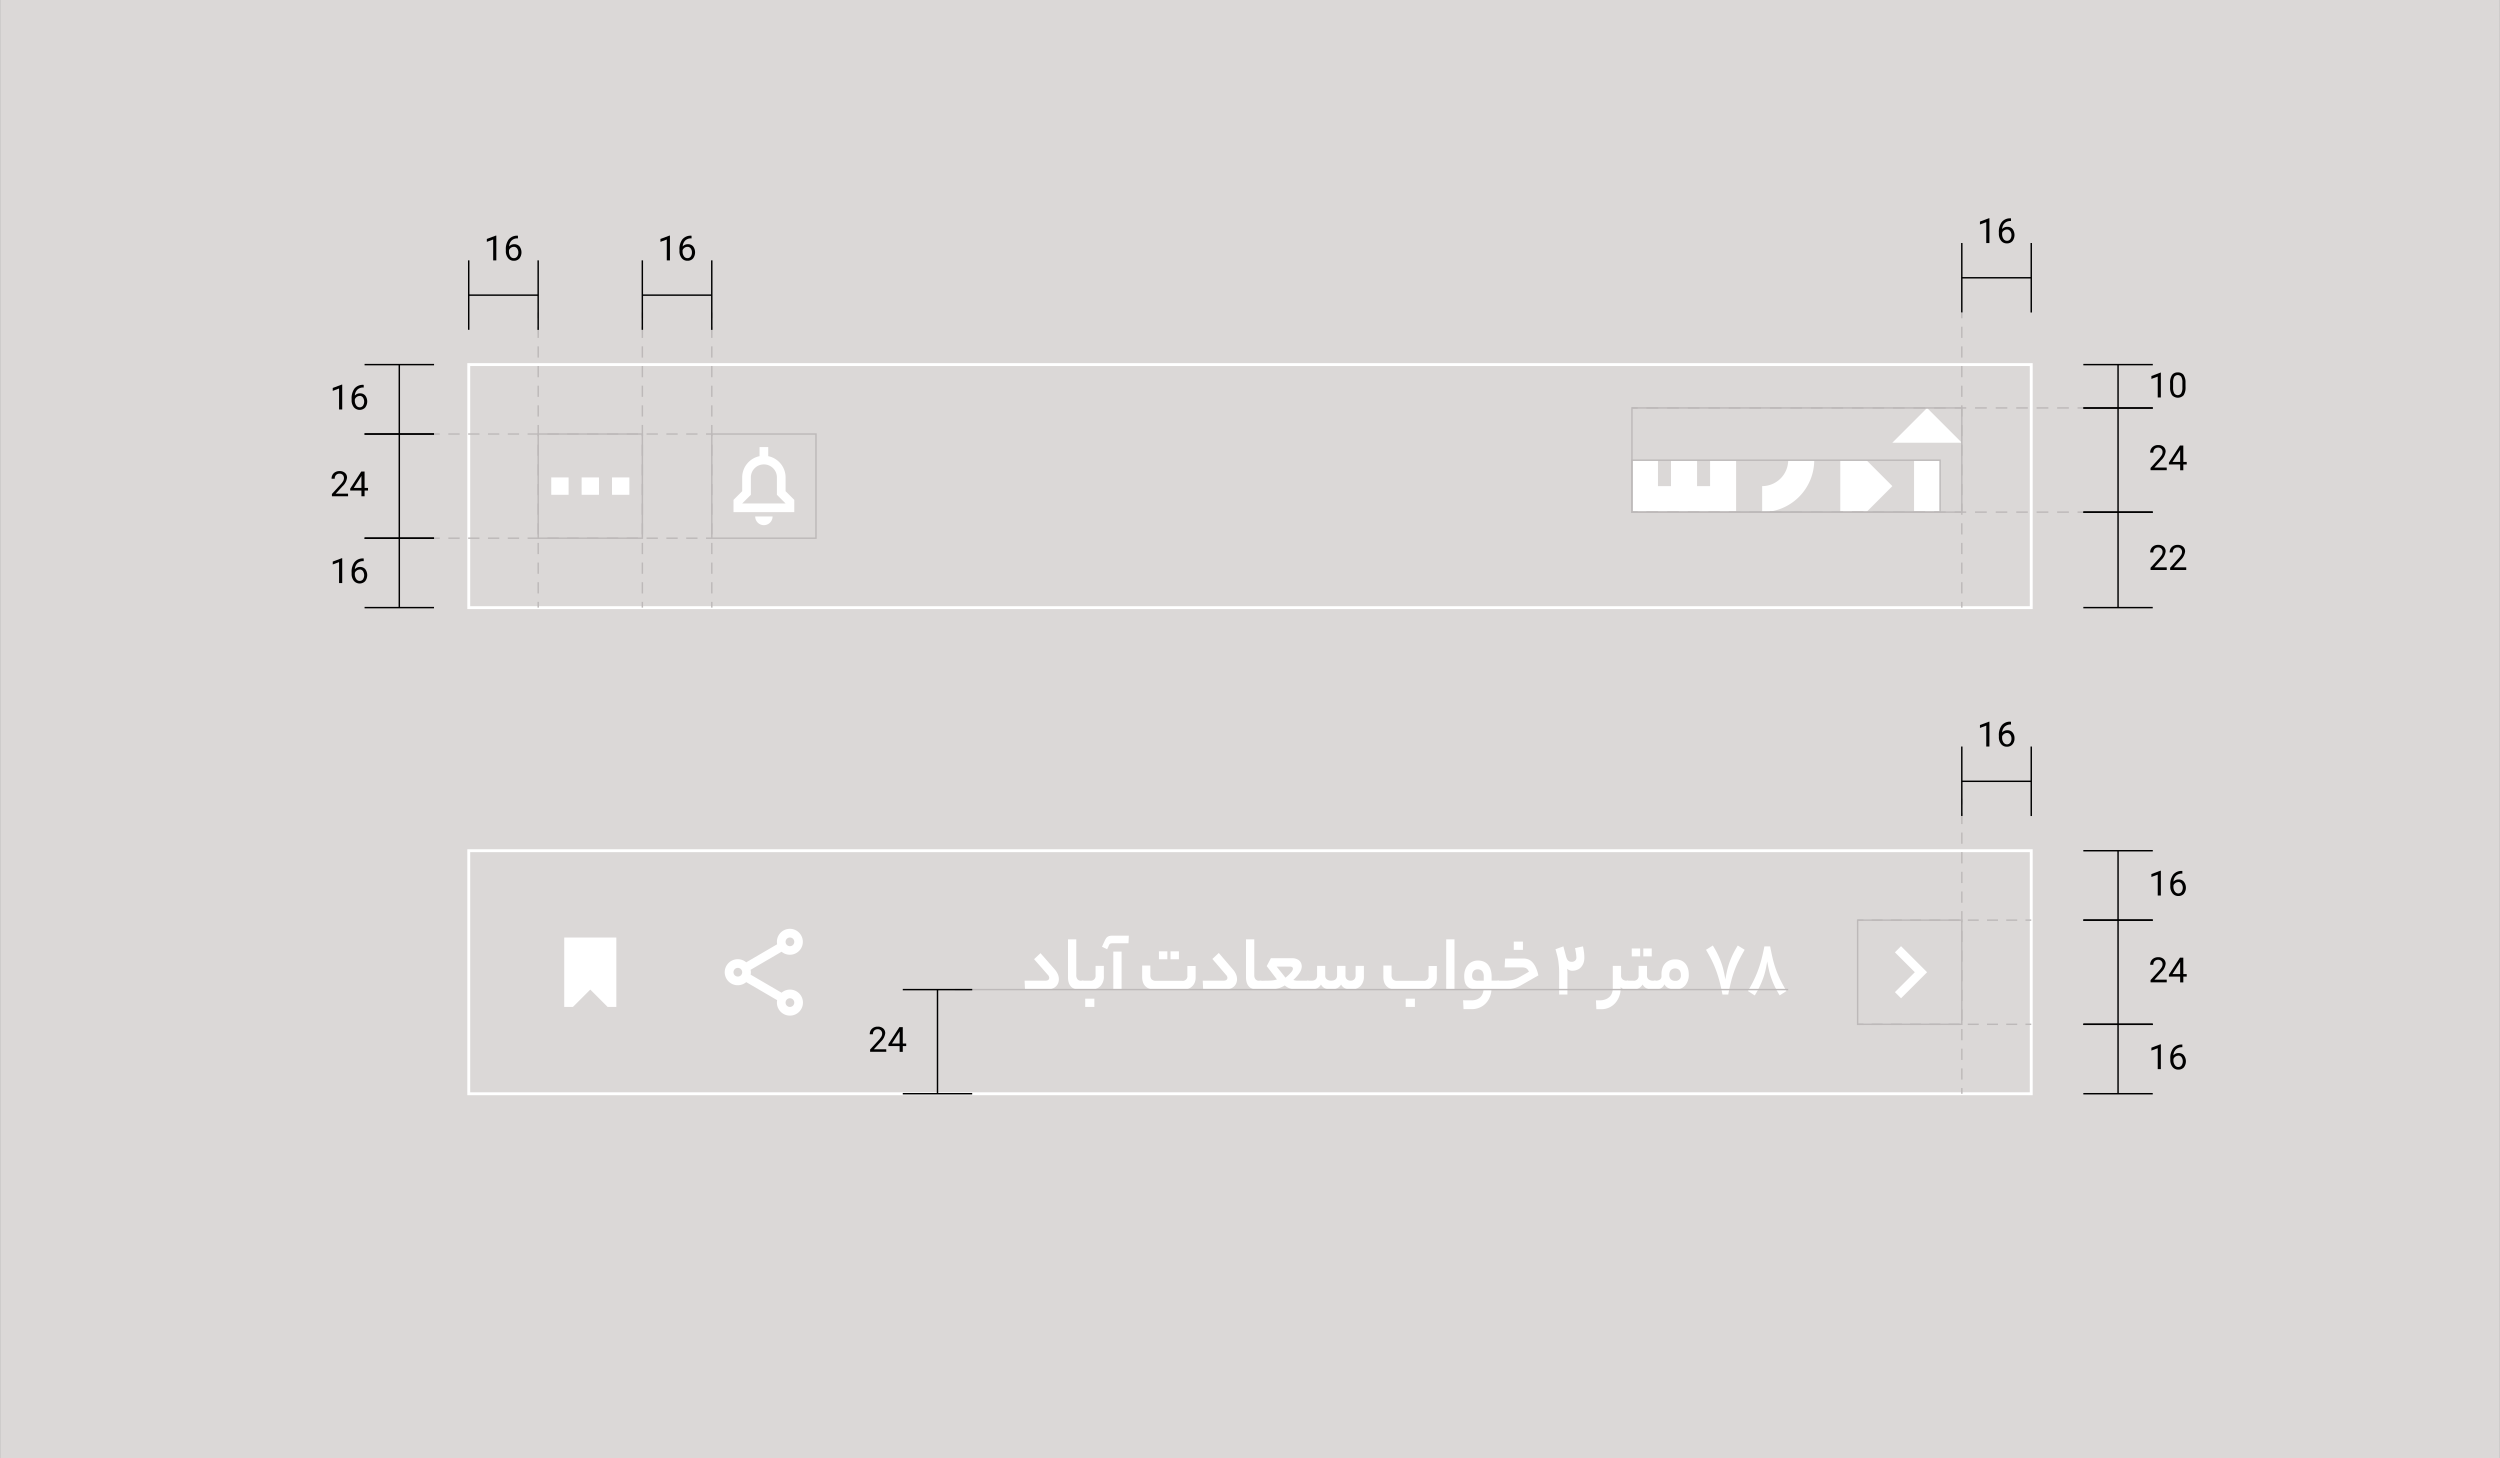 <svg xmlns="http://www.w3.org/2000/svg" viewBox="0 0 864 504"><rect x="0" y="0" width="864" height="504" fill="#808080" stroke="none"/><defs><style>.cls-1{fill:#dbd8d7;}.cls-2{fill:#fff;}.cls-3{fill:none;}.cls-4{fill:#bdb9b9;}</style></defs><title>material-84</title><g id="Layer_2" data-name="Layer 2"><rect class="cls-1" x="0.05" width="863.9" height="504"/></g><g id="Layer_1" data-name="Layer 1"><path class="cls-2" d="M702.5,378.5h-541v-85h541Zm-540-1h539v-83h-539Z"/><path class="cls-2" d="M657,345l-2.12-2.12,6.88-6.88-6.88-6.88L657,327l9,9Z"/><rect class="cls-3" x="642.01" y="318" width="36" height="36"/><path class="cls-2" d="M364.49,335a6.58,6.58,0,0,1,1.11,1.72,4.47,4.47,0,0,1,.35,1.67,3.69,3.69,0,0,1-.27,1.41,3.15,3.15,0,0,1-.8,1.15,3.76,3.76,0,0,1-1.33.77,5.41,5.41,0,0,1-1.83.28h-7.48l-.14-3.08h7.14c.92,0,1.37-.35,1.37-1a1.55,1.55,0,0,0-.47-1l-4.76-5.43,2.21-2.08Z"/><path class="cls-2" d="M373,342a5.23,5.23,0,0,1-1.5-.21,3.11,3.11,0,0,1-1.25-.71,3.61,3.61,0,0,1-.84-1.33,6.08,6.08,0,0,1-.31-2.06V324.64h2.86V337a2.15,2.15,0,0,0,.41,1.41,1.43,1.43,0,0,0,1.21.52h.65c.41,0,.61.49.61,1.48s-.2,1.6-.61,1.6Z"/><path class="cls-2" d="M376.75,338.92a1.64,1.64,0,0,0,1.88-1.82v-3.3h2.86v3.5a4.8,4.8,0,0,1-1.18,3.51A4.45,4.45,0,0,1,377,342h-2.83a.49.49,0,0,1-.49-.38,3.46,3.46,0,0,1-.13-1.1,4,4,0,0,1,.13-1.21.49.49,0,0,1,.49-.39Zm1.46,9.07h-3.16v-2.85h3.16Z"/><path class="cls-2" d="M384.62,326a2.56,2.56,0,0,0-.87.11,1.09,1.09,0,0,0-.53.67l-.59,1.29-1.79-.87.87-1.9a6.49,6.49,0,0,1,.49-.93,2.23,2.23,0,0,1,.55-.59,2,2,0,0,1,.72-.32,5,5,0,0,1,1-.1h5.66l-.12,2.64Zm.14,2.88h2.86V342h-2.86Z"/><path class="cls-2" d="M399.07,342a5.07,5.07,0,0,1-2-.35,3.63,3.63,0,0,1-1.35-.94,3.59,3.59,0,0,1-.75-1.37,5.58,5.58,0,0,1-.24-1.65v-4h2.83V337a2.21,2.21,0,0,0,.42,1.44,2.13,2.13,0,0,0,1.7.52h8.8a1.6,1.6,0,0,0,1.87-1.82v-3.3h2.86v4a4.32,4.32,0,0,1-.37,1.86,3.72,3.72,0,0,1-1,1.32,4,4,0,0,1-1.37.78A4.83,4.83,0,0,1,409,342Zm4.37-10.47h-2.91v-2.75h2.91Zm4,0h-2.91v-2.75h2.91Z"/><path class="cls-2" d="M426.06,335a6.33,6.33,0,0,1,1.11,1.72,4.47,4.47,0,0,1,.35,1.67,3.69,3.69,0,0,1-.27,1.41,3.15,3.15,0,0,1-.8,1.15,3.67,3.67,0,0,1-1.33.77,5.41,5.41,0,0,1-1.83.28h-7.48l-.14-3.08h7.14c.92,0,1.38-.35,1.38-1a1.57,1.57,0,0,0-.48-1L419,331.42l2.21-2.08Z"/><path class="cls-2" d="M434.52,342a5.28,5.28,0,0,1-1.5-.21,3.11,3.11,0,0,1-1.25-.71,3.61,3.61,0,0,1-.84-1.33,6.08,6.08,0,0,1-.31-2.06V324.64h2.86V337a2.21,2.21,0,0,0,.41,1.41,1.43,1.43,0,0,0,1.22.52h.64c.41,0,.62.49.62,1.48s-.21,1.6-.62,1.6Z"/><path class="cls-2" d="M437.37,338.92c.6,0,1.25,0,1.94-.06a7.58,7.58,0,0,0,2-.36l-3.53-4.62,1.43-2.72h7.31a3.89,3.89,0,0,1,2.2.58,2.48,2.48,0,0,1,1.08,1.55c0,.15.06.3.08.44a3,3,0,0,1,0,.43,5,5,0,0,1-.14.78,4.68,4.68,0,0,1-.42,1,10.27,10.27,0,0,1-.87,1.2,18.19,18.19,0,0,1-1.48,1.54,5.3,5.3,0,0,0,1.44.25c.49,0,1,0,1.64,0H452a.5.5,0,0,1,.49.38,3.84,3.84,0,0,1,.12,1.1,4.44,4.44,0,0,1-.12,1.21.5.5,0,0,1-.49.39h-2.49c-.57,0-1.09,0-1.59,0a10.44,10.44,0,0,1-1.41-.18,5.8,5.8,0,0,1-1.29-.45,6.33,6.33,0,0,1-1.2-.81,11.63,11.63,0,0,1-1.54.77,9.59,9.59,0,0,1-1.54.44,10.74,10.74,0,0,1-1.61.21c-.55,0-1.14.06-1.75.06h-1.85a.49.49,0,0,1-.49-.38,3.78,3.78,0,0,1-.13-1.1,4.36,4.36,0,0,1,.13-1.21.49.49,0,0,1,.49-.39Zm9.47-4.12c0-.5-.38-.75-1.15-.75h-4.48l3.05,3.83a13.11,13.11,0,0,0,2-1.91A2.13,2.13,0,0,0,446.84,334.8Z"/><path class="cls-2" d="M453.25,338.92c1.29,0,1.93-.61,1.93-1.82v-3.3H458v3.3a1.59,1.59,0,0,0,.6,1.4,2.36,2.36,0,0,0,1.39.42c1.4,0,2.1-.61,2.1-1.82v-3.3H465v3.3a1.69,1.69,0,0,0,.52,1.4,1.88,1.88,0,0,0,1.22.42,1.75,1.75,0,0,0,1.3-.46,1.84,1.84,0,0,0,.46-1.36v-3.3h2.86v3.5a4.76,4.76,0,0,1-1.19,3.51A4.5,4.5,0,0,1,466.8,342a4.91,4.91,0,0,1-1.82-.35,3.21,3.21,0,0,1-1.51-1.41,3.33,3.33,0,0,1-1.58,1.41,5.44,5.44,0,0,1-3.84,0,3.14,3.14,0,0,1-1.52-1.41,3.41,3.41,0,0,1-1.52,1.41,4.64,4.64,0,0,1-1.79.35H452a.49.49,0,0,1-.49-.38,3.46,3.46,0,0,1-.13-1.1,4,4,0,0,1,.13-1.21.49.49,0,0,1,.49-.39Z"/><path class="cls-2" d="M482.43,342a5.12,5.12,0,0,1-2-.35,3.57,3.57,0,0,1-2.1-2.31,5.58,5.58,0,0,1-.24-1.65v-4h2.83V337a2.21,2.21,0,0,0,.42,1.44,2.14,2.14,0,0,0,1.71.52h8.79a1.61,1.61,0,0,0,1.88-1.82v-3.3h2.85v4a4.47,4.47,0,0,1-.36,1.86,3.75,3.75,0,0,1-1,1.32,4,4,0,0,1-1.37.78,4.73,4.73,0,0,1-1.58.27Zm6.55,6h-3.17v-2.85H489Z"/><path class="cls-2" d="M499.81,324.64h2.86V342h-2.86Z"/><path class="cls-2" d="M508.49,345.72a5.11,5.11,0,0,0,1.84-.29,3.54,3.54,0,0,0,1.27-.8,3.33,3.33,0,0,0,.78-1.19,4.73,4.73,0,0,0,.34-1.44h-1.9a7.51,7.51,0,0,1-2.38-.31,3.26,3.26,0,0,1-1.46-.91,3.41,3.41,0,0,1-.74-1.47,8.35,8.35,0,0,1-.21-2,6.63,6.63,0,0,1,.31-2.06,5,5,0,0,1,.91-1.69,4.32,4.32,0,0,1,1.5-1.16,4.64,4.64,0,0,1,2.07-.44,5.4,5.4,0,0,1,1.8.31,3.91,3.91,0,0,1,1.5,1,4.77,4.77,0,0,1,1,1.74,7.88,7.88,0,0,1,.38,2.6v1.29h2.27c.41,0,.61.49.61,1.48s-.2,1.6-.61,1.6h-2.33a7.38,7.38,0,0,1-.56,2.6,6.65,6.65,0,0,1-1.38,2.16,6.4,6.4,0,0,1-2.12,1.47,6.81,6.81,0,0,1-2.77.55H505.8l-.16-3.06Zm.28-8.56a1.79,1.79,0,0,0,.44,1.37,2.69,2.69,0,0,0,1.72.39h1.85V337.6a3,3,0,0,0-.55-2,2,2,0,0,0-1.52-.59,1.82,1.82,0,0,0-1.43.56A2.36,2.36,0,0,0,508.77,337.16Z"/><path class="cls-2" d="M525.82,340.43a9.73,9.73,0,0,1-1.48.74,9.22,9.22,0,0,1-1.54.48,14.24,14.24,0,0,1-1.78.27c-.64.05-1.38.08-2.22.08h-1a.49.49,0,0,1-.49-.38,3.46,3.46,0,0,1-.13-1.1,4,4,0,0,1,.13-1.21.49.49,0,0,1,.49-.39h1.12c.69,0,1.31,0,1.88,0a13.15,13.15,0,0,0,1.52-.16,7.49,7.49,0,0,0,1.3-.32,6.77,6.77,0,0,0,1.23-.57l3.56-2.05c-.13-.24-.26-.45-.38-.64a1.52,1.52,0,0,0-.45-.46,1.85,1.85,0,0,0-.65-.28,4.09,4.09,0,0,0-1-.1H520l.17-3.08h6.22a5.48,5.48,0,0,1,1.55.22,3.75,3.75,0,0,1,1.46.86,6.49,6.49,0,0,1,1.26,1.76,12.57,12.57,0,0,1,1,3Zm.51-12.15h-3.17v-2.86h3.17Z"/><path class="cls-2" d="M543.52,335.48a2.5,2.5,0,0,1-1.9-.68c0,.36.06.73.08,1.11s0,.79,0,1.22v6.58h-2.86V336.9c0-1.12,0-2.08-.08-2.89s-.14-1.55-.25-2.2-.25-1.28-.41-1.86-.33-1.22-.52-1.89l2.72-1c.17.65.32,1.24.46,1.76s.29,1.06.43,1.62a7.51,7.51,0,0,0,.26.76,2.16,2.16,0,0,0,.36.63,1.52,1.52,0,0,0,.55.42,1.86,1.86,0,0,0,.79.15,1.67,1.67,0,0,0,1.22-.42,1.41,1.41,0,0,0,.44-1.06,20.11,20.11,0,0,0-.48-3.25l2.75-.61c.14.69.26,1.37.35,2.05a16.52,16.52,0,0,1,.12,1.89,5.5,5.5,0,0,1-.29,1.81,4.26,4.26,0,0,1-.82,1.41,3.26,3.26,0,0,1-1.27.91A4.13,4.13,0,0,1,543.52,335.48Z"/><path class="cls-2" d="M560.1,341.55a7.77,7.77,0,0,1-.51,2.83,7.38,7.38,0,0,1-1.38,2.3,6.56,6.56,0,0,1-2.1,1.54,6.36,6.36,0,0,1-2.65.56H551.7l-.14-3.06h1.17a5.64,5.64,0,0,0,2.14-.35,4,4,0,0,0,1.45-.93,3.66,3.66,0,0,0,.81-1.35,4.78,4.78,0,0,0,.25-1.54V333.8h2.86v3.33a1.64,1.64,0,0,0,.54,1.34,2.13,2.13,0,0,0,1.39.45h.31c.41,0,.61.49.61,1.48s-.2,1.6-.61,1.6h-.31a3.59,3.59,0,0,1-1.12-.18,1.83,1.83,0,0,1-.95-.74Z"/><path class="cls-2" d="M564.44,338.92a1.63,1.63,0,0,0,1.87-1.82v-3.3h2.89v3.3a1.59,1.59,0,0,0,.6,1.4,2.4,2.4,0,0,0,1.41.42h.73c.43,0,.64.49.64,1.48s-.21,1.6-.64,1.6h-.81a5.14,5.14,0,0,1-1.93-.35,3.22,3.22,0,0,1-1.52-1.41,3.55,3.55,0,0,1-1.51,1.41,4.38,4.38,0,0,1-1.73.35h-2a.48.48,0,0,1-.49-.38,3.46,3.46,0,0,1-.13-1.1,4,4,0,0,1,.13-1.21.48.48,0,0,1,.49-.39Zm2.4-8.4h-2.91v-2.74h2.91Zm4,0h-2.91v-2.74h2.91Z"/><path class="cls-2" d="M572.19,338.92a2.56,2.56,0,0,0,1.49-.38,1.43,1.43,0,0,0,.53-1.24v-.62a6.24,6.24,0,0,1,.32-2.07,4.45,4.45,0,0,1,.94-1.63,4.5,4.5,0,0,1,1.5-1.05,4.94,4.94,0,0,1,2-.37,5.14,5.14,0,0,1,2,.37,4,4,0,0,1,1.47,1.07,4.82,4.82,0,0,1,.9,1.64,6.81,6.81,0,0,1,.3,2.07,5.53,5.53,0,0,1-1.27,3.9,4.45,4.45,0,0,1-3.46,1.39,5.42,5.42,0,0,1-2.14-.43,3.14,3.14,0,0,1-1.55-1.39,2.9,2.9,0,0,1-1.38,1.46,4.17,4.17,0,0,1-1.65.36h-.25a.49.49,0,0,1-.49-.38,3.78,3.78,0,0,1-.13-1.1,4.36,4.36,0,0,1,.13-1.21.49.49,0,0,1,.49-.39Zm8.71-2a2.78,2.78,0,0,0-.43-1.59,2.17,2.17,0,0,0-3.08,0,2.7,2.7,0,0,0-.47,1.64,1.94,1.94,0,0,0,.54,1.49,2,2,0,0,0,1.45.5A1.77,1.77,0,0,0,580.9,336.9Z"/><path class="cls-2" d="M596.27,338.5c.19-1,.38-2,.59-2.93a26.77,26.77,0,0,1,.78-2.77,27.43,27.43,0,0,1,1.18-2.85,33.16,33.16,0,0,1,1.76-3.18l2.38,1.48c-.71,1.22-1.34,2.37-1.9,3.46a33.06,33.06,0,0,0-1.51,3.42,36.42,36.42,0,0,0-1.22,3.85c-.36,1.38-.71,2.95-1.05,4.73h-2c-.33-1.78-.69-3.35-1.06-4.73s-.79-2.67-1.23-3.85a35.31,35.31,0,0,0-1.5-3.42c-.55-1.09-1.18-2.24-1.89-3.46l2.35-1.48a31.11,31.11,0,0,1,1.76,3.18,27.58,27.58,0,0,1,1.19,2.85,22.71,22.71,0,0,1,.8,2.77C595.92,336.5,596.1,337.47,596.27,338.5Z"/><path class="cls-2" d="M610.75,332.28c-.17,1-.36,2-.56,2.92a24.34,24.34,0,0,1-.8,2.75,30.26,30.26,0,0,1-1.19,2.87,34.34,34.34,0,0,1-1.76,3.2l-2.36-1.52c.71-1.19,1.34-2.34,1.89-3.44a36.61,36.61,0,0,0,1.5-3.43c.45-1.19.86-2.46,1.23-3.84s.73-2.94,1.07-4.71h2q.5,2.66,1,4.71c.36,1.38.77,2.65,1.21,3.84a34.26,34.26,0,0,0,1.52,3.43c.56,1.1,1.19,2.25,1.9,3.44L615.06,344a30.24,30.24,0,0,1-1.76-3.2,27.69,27.69,0,0,1-1.18-2.87,24.18,24.18,0,0,1-.78-2.75C611.13,334.28,610.93,333.31,610.75,332.28Z"/><path class="cls-2" d="M213,348V324H195v24h3l6-6,6,6Z"/><rect class="cls-3" x="186" y="318" width="36" height="36"/><path class="cls-2" d="M273,342a4.45,4.45,0,0,0-2.89,1.08l-10.69-6.24a4.78,4.78,0,0,0,.08-.84,3.86,3.86,0,0,0-.09-.84l10.7-6.24a4.48,4.48,0,1,0-1.61-3.42,4.69,4.69,0,0,0,.08.84l-10.69,6.24A4.45,4.45,0,0,0,255,331.5a4.5,4.5,0,1,0,2.89,7.92l10.69,6.24a4.6,4.6,0,0,0-.08.84A4.5,4.5,0,1,0,273,342Zm0-18a1.5,1.5,0,1,1-1.5,1.5A1.5,1.5,0,0,1,273,324Zm-18,13.5a1.5,1.5,0,1,1,1.5-1.5A1.5,1.5,0,0,1,255,337.5ZM273,348a1.5,1.5,0,1,1,1.5-1.5A1.5,1.5,0,0,1,273,348Z"/><rect class="cls-3" x="246" y="318" width="36" height="36"/><path class="cls-2" d="M702.5,210.5h-541v-85h541Zm-540-1h539v-83h-539Z"/><path class="cls-2" d="M645,159h-9v18h9l9-9Z"/><path class="cls-2" d="M670.5,159h-9v18h9Z"/><path class="cls-2" d="M591,159v9h-4.5v-9h-9v9H573v-9h-9v18h36V159Z"/><path class="cls-2" d="M609,177v-9a9,9,0,0,0,9-9h9A18,18,0,0,1,609,177Z"/><path class="cls-2" d="M654,153l12-12,12,12Z"/><path class="cls-2" d="M271.5,169.76V165a7.52,7.52,0,0,0-6-7.35V154.5h-3v3.15a7.52,7.52,0,0,0-6,7.35v4.76l-3,3V177h21v-4.24Zm-15,4.24,3-3v-6a4.5,4.5,0,0,1,9,0v6l3,3Zm4.5,4.5h6a3,3,0,0,1-6,0Z"/><rect class="cls-3" x="246" y="150" width="36" height="36"/><path class="cls-2" d="M190.51,165h6v6h-6Zm10.5,6h6v-6h-6Zm10.5-6v6h6v-6Z"/><rect class="cls-3" x="186" y="150" width="36" height="36"/><rect class="cls-4" x="330" y="341.75" width="288" height="0.5"/><rect class="cls-4" x="244" y="149.75" width="2" height="0.5"/><path class="cls-4" d="M241.06,150.25h-3.91v-.5h3.91Zm-6.85,0H230.3v-.5h3.91Zm-6.85,0h-3.91v-.5h3.91Zm-6.85,0H216.6v-.5h3.91Zm-6.85,0h-3.92v-.5h3.92Zm-6.85,0h-3.92v-.5h3.92Zm-6.85,0H196v-.5H200Zm-6.85,0h-3.92v-.5h3.92Zm-6.86,0h-3.91v-.5h3.91Zm-6.85,0h-3.91v-.5h3.91Zm-6.85,0h-3.91v-.5h3.91Zm-6.85,0h-3.91v-.5h3.91Zm-6.85,0h-3.91v-.5h3.91Z"/><rect class="cls-4" x="150" y="149.75" width="2" height="0.5"/><rect class="cls-4" x="244" y="185.75" width="2" height="0.5"/><path class="cls-4" d="M241.06,186.25h-3.91v-.5h3.91Zm-6.85,0H230.3v-.5h3.91Zm-6.85,0h-3.91v-.5h3.91Zm-6.85,0H216.6v-.5h3.91Zm-6.85,0h-3.92v-.5h3.92Zm-6.85,0h-3.92v-.5h3.92Zm-6.85,0H196v-.5H200Zm-6.85,0h-3.92v-.5h3.92Zm-6.86,0h-3.91v-.5h3.91Zm-6.85,0h-3.91v-.5h3.91Zm-6.85,0h-3.91v-.5h3.91Zm-6.85,0h-3.91v-.5h3.91Zm-6.85,0h-3.91v-.5h3.91Z"/><rect class="cls-4" x="150" y="185.75" width="2" height="0.5"/><rect class="cls-4" x="700" y="317.75" width="2" height="0.5"/><path class="cls-4" d="M697.15,318.25h-3.8v-.5h3.8Zm-6.64,0h-3.8v-.5h3.8Zm-6.65,0h-3.79v-.5h3.79Zm-6.64,0h-3.8v-.5h3.8Zm-6.64,0h-3.8v-.5h3.8Zm-6.65,0h-3.8v-.5h3.8Zm-6.64,0h-3.8v-.5h3.8Zm-6.65,0h-3.79v-.5h3.79Z"/><rect class="cls-4" x="642" y="317.75" width="2" height="0.5"/><rect class="cls-4" x="718" y="140.73" width="2" height="0.5"/><path class="cls-4" d="M715,141.23h-4.05v-.5H715Zm-7.09,0h-4.06v-.5h4.06Zm-7.1,0h-4v-.5h4Zm-7.09,0h-4v-.5h4Zm-7.09,0h-4.06v-.5h4.06Zm-7.1,0h-4v-.5h4Zm-7.09,0h-4v-.5h4Zm-7.09,0h-4.06v-.5h4.06Zm-7.1,0h-4.05v-.5h4.05Zm-7.09,0h-4v-.5h4Zm-7.09,0H640v-.5H644Zm-7.1,0h-4v-.5h4Zm-7.09,0h-4.05v-.5h4.05Zm-7.09,0h-4.06v-.5h4.06Zm-7.1,0h-4v-.5h4Zm-7.09,0h-4v-.5h4Zm-7.09,0h-4.06v-.5h4.06Zm-7.1,0h-4v-.5h4Zm-7.09,0h-4v-.5h4Zm-7.09,0h-4.06v-.5h4.06Zm-7.1,0H569v-.5h4.05Z"/><rect class="cls-4" x="564" y="140.73" width="2" height="0.5"/><rect class="cls-4" x="718" y="176.75" width="2" height="0.5"/><path class="cls-4" d="M715,177.25h-4.05v-.5H715Zm-7.09,0h-4.06v-.5h4.06Zm-7.1,0h-4v-.5h4Zm-7.09,0h-4v-.5h4Zm-7.09,0h-4.06v-.5h4.06Zm-7.1,0h-4v-.5h4Zm-7.09,0h-4v-.5h4Zm-7.09,0h-4.06v-.5h4.06Zm-7.1,0h-4.05v-.5h4.05Zm-7.09,0h-4v-.5h4Zm-7.09,0H640v-.5H644Zm-7.1,0h-4v-.5h4Zm-7.09,0h-4.05v-.5h4.05Zm-7.09,0h-4.06v-.5h4.06Zm-7.1,0h-4v-.5h4Zm-7.09,0h-4v-.5h4Zm-7.09,0h-4.06v-.5h4.06Zm-7.1,0h-4v-.5h4Zm-7.09,0h-4v-.5h4Zm-7.09,0h-4.06v-.5h4.06Zm-7.1,0H569v-.5h4.05Z"/><rect class="cls-4" x="564" y="176.75" width="2" height="0.5"/><rect class="cls-4" x="700" y="353.75" width="2" height="0.5"/><path class="cls-4" d="M697.15,354.25h-3.8v-.5h3.8Zm-6.64,0h-3.8v-.5h3.8Zm-6.65,0h-3.79v-.5h3.79Zm-6.64,0h-3.8v-.5h3.8Zm-6.64,0h-3.8v-.5h3.8Zm-6.65,0h-3.8v-.5h3.8Zm-6.64,0h-3.8v-.5h3.8Zm-6.65,0h-3.79v-.5h3.79Z"/><rect class="cls-4" x="642" y="353.75" width="2" height="0.5"/><path class="cls-4" d="M282.25,186.25h-36.5v-36.5h36.5Zm-36-.5h35.5v-35.5h-35.5Z"/><path class="cls-4" d="M678.25,354.25h-36.5v-36.5h36.5Zm-36-.5h35.5v-35.5h-35.5Z"/><path class="cls-4" d="M670.75,177.24h-107V158.8h107Zm-106.5-.5h106V159.3h-106Z"/><path class="cls-4" d="M222.25,186.25h-36.5v-36.5h36.5Zm-36-.5h35.5v-35.5h-35.5Z"/><rect x="312" y="341.76" width="24.01" height="0.5"/><rect x="323.75" y="342.02" width="0.5" height="35.96"/><rect x="312" y="377.74" width="23.99" height="0.5"/><path d="M306.3,363.5h-5.59v-.78l3-3.28a7.36,7.36,0,0,0,.91-1.21,2.08,2.08,0,0,0,.25-1,1.54,1.54,0,0,0-.41-1.1,1.44,1.44,0,0,0-1.08-.43,1.68,1.68,0,0,0-1.25.46,1.77,1.77,0,0,0-.45,1.28h-1.09a2.53,2.53,0,0,1,.76-1.9,2.81,2.81,0,0,1,2-.73,2.67,2.67,0,0,1,1.88.63,2.1,2.1,0,0,1,.7,1.66,4.89,4.89,0,0,1-1.61,3L302,362.62h4.28Z"/><path d="M312,360.64h1.19v.88H312v2h-1.09v-2h-3.88v-.64l3.82-5.91H312Zm-3.74,0h2.65v-4.19l-.13.24Z"/><rect x="126" y="149.76" width="24.01" height="0.5"/><rect x="137.75" y="150.02" width="0.5" height="35.96"/><rect x="126" y="185.74" width="23.99" height="0.5"/><path d="M120.3,171.5h-5.59v-.78l3-3.28a7.36,7.36,0,0,0,.91-1.21,2.08,2.08,0,0,0,.25-1,1.54,1.54,0,0,0-.41-1.1,1.44,1.44,0,0,0-1.08-.43,1.68,1.68,0,0,0-1.25.46,1.77,1.77,0,0,0-.45,1.28h-1.09a2.53,2.53,0,0,1,.76-1.9,2.81,2.81,0,0,1,2-.73,2.67,2.67,0,0,1,1.88.63,2.1,2.1,0,0,1,.7,1.66,4.89,4.89,0,0,1-1.61,3L116,170.62h4.28Z"/><path d="M126,168.64h1.19v.88H126v2h-1.09v-2h-3.88v-.64l3.82-5.91H126Zm-3.74,0h2.65v-4.19l-.13.24Z"/><rect x="126" y="125.76" width="24.01" height="0.5"/><rect x="137.75" y="126.01" width="0.5" height="23.96"/><rect x="126" y="149.74" width="23.99" height="0.5"/><path d="M118.27,141.5h-1.09v-7.23l-2.18.81v-1l3.1-1.16h.17Z"/><path d="M125.7,133v.92h-.2a2.89,2.89,0,0,0-2,.75,3.16,3.16,0,0,0-.87,2.05,2.3,2.3,0,0,1,1.84-.78,2.24,2.24,0,0,1,1.78.79,3.45,3.45,0,0,1-.06,4.14,2.65,2.65,0,0,1-3.91-.15,3.79,3.79,0,0,1-.76-2.43v-.41a5.61,5.61,0,0,1,1-3.6,3.69,3.69,0,0,1,3-1.28Zm-1.42,3.85a1.75,1.75,0,0,0-1,.33,1.72,1.72,0,0,0-.65.84v.4a2.79,2.79,0,0,0,.48,1.7,1.41,1.41,0,0,0,1.18.64,1.37,1.37,0,0,0,1.15-.54,2.59,2.59,0,0,0,0-2.83A1.37,1.37,0,0,0,124.28,136.81Z"/><rect x="126" y="185.76" width="24.01" height="0.5"/><rect x="137.75" y="186.01" width="0.5" height="23.96"/><rect x="126" y="209.74" width="23.99" height="0.5"/><path d="M118.27,201.5h-1.09v-7.23l-2.18.81v-1l3.1-1.16h.17Z"/><path d="M125.7,193v.92h-.2a2.89,2.89,0,0,0-2,.75,3.16,3.16,0,0,0-.87,2.05,2.3,2.3,0,0,1,1.84-.78,2.24,2.24,0,0,1,1.78.79,3.45,3.45,0,0,1-.06,4.14,2.65,2.65,0,0,1-3.91-.15,3.79,3.79,0,0,1-.76-2.43v-.41a5.61,5.61,0,0,1,1-3.6,3.69,3.69,0,0,1,3-1.28Zm-1.42,3.85a1.75,1.75,0,0,0-1,.33,1.72,1.72,0,0,0-.65.84v.4a2.79,2.79,0,0,0,.48,1.7,1.41,1.41,0,0,0,1.18.64,1.37,1.37,0,0,0,1.15-.54,2.59,2.59,0,0,0,0-2.83A1.37,1.37,0,0,0,124.28,196.81Z"/><rect x="720" y="317.76" width="24.01" height="0.5"/><rect x="731.75" y="318.02" width="0.5" height="35.96"/><rect x="720" y="353.74" width="23.99" height="0.5"/><path d="M748.82,339.5h-5.59v-.78l3-3.28a7.34,7.34,0,0,0,.9-1.21,2,2,0,0,0,.25-1,1.54,1.54,0,0,0-.4-1.1,1.44,1.44,0,0,0-1.08-.43,1.71,1.71,0,0,0-1.26.46,1.77,1.77,0,0,0-.45,1.28h-1.08a2.49,2.49,0,0,1,.76-1.9,2.82,2.82,0,0,1,2-.73,2.69,2.69,0,0,1,1.88.63,2.12,2.12,0,0,1,.69,1.66,4.89,4.89,0,0,1-1.61,3l-2.28,2.48h4.28Z"/><path d="M754.55,336.64h1.18v.88h-1.18v2h-1.09v-2h-3.89v-.64l3.82-5.91h1.16Zm-3.75,0h2.66v-4.19l-.13.24Z"/><rect x="720" y="140.76" width="24.01" height="0.5"/><rect x="731.75" y="141.02" width="0.5" height="35.96"/><rect x="720" y="176.74" width="23.99" height="0.5"/><path d="M748.82,162.5h-5.59v-.78l3-3.28a7.34,7.34,0,0,0,.9-1.21,2,2,0,0,0,.25-1,1.54,1.54,0,0,0-.4-1.1,1.44,1.44,0,0,0-1.08-.43,1.71,1.71,0,0,0-1.26.46,1.77,1.77,0,0,0-.45,1.28h-1.08a2.49,2.49,0,0,1,.76-1.9,2.82,2.82,0,0,1,2-.73,2.69,2.69,0,0,1,1.88.63,2.12,2.12,0,0,1,.69,1.66,4.89,4.89,0,0,1-1.61,3l-2.28,2.48h4.28Z"/><path d="M754.55,159.64h1.18v.88h-1.18v2h-1.09v-2h-3.89v-.64l3.82-5.91h1.16Zm-3.75,0h2.66v-4.19l-.13.24Z"/><rect x="720" y="293.76" width="24.01" height="0.5"/><rect x="731.75" y="294.01" width="0.5" height="23.96"/><rect x="720" y="317.74" width="23.99" height="0.5"/><path d="M746.79,309.5h-1.08v-7.23l-2.19.81v-1l3.1-1.16h.17Z"/><path d="M754.22,301v.92H754a2.89,2.89,0,0,0-2,.75,3.16,3.16,0,0,0-.87,2.05,2.32,2.32,0,0,1,1.84-.78,2.23,2.23,0,0,1,1.78.79,3.43,3.43,0,0,1,0,4.14,2.5,2.5,0,0,1-1.93.79,2.44,2.44,0,0,1-2-.94,3.74,3.74,0,0,1-.76-2.43v-.41a5.61,5.61,0,0,1,1-3.6,3.7,3.7,0,0,1,3-1.28Zm-1.42,3.85a1.72,1.72,0,0,0-1,.33,1.74,1.74,0,0,0-.66.84v.4a2.79,2.79,0,0,0,.48,1.7,1.42,1.42,0,0,0,1.18.64,1.36,1.36,0,0,0,1.15-.54,2.59,2.59,0,0,0,0-2.83A1.36,1.36,0,0,0,752.8,304.81Z"/><rect x="720" y="125.76" width="24.01" height="0.5"/><rect x="731.75" y="126.01" width="0.5" height="14.97"/><rect x="720" y="140.75" width="23.99" height="0.5"/><path d="M746.79,137.37h-1.08v-7.22l-2.19.8v-1l3.1-1.17h.17Z"/><path d="M755.32,133.74a5,5,0,0,1-.65,2.83,2.71,2.71,0,0,1-4,0,4.68,4.68,0,0,1-.68-2.71v-1.44a4.8,4.8,0,0,1,.65-2.8,2.31,2.31,0,0,1,2-.91,2.34,2.34,0,0,1,2,.88,4.61,4.61,0,0,1,.67,2.72Zm-1.08-1.49a3.93,3.93,0,0,0-.39-2,1.5,1.5,0,0,0-2.44,0,4,4,0,0,0-.39,1.93v1.74a4,4,0,0,0,.4,2,1.45,1.45,0,0,0,2.41,0,4,4,0,0,0,.41-2Z"/><rect x="720" y="353.76" width="24.01" height="0.5"/><rect x="731.75" y="354.01" width="0.5" height="23.96"/><rect x="720" y="377.74" width="23.99" height="0.5"/><path d="M746.79,369.5h-1.08v-7.23l-2.19.81v-1l3.1-1.16h.17Z"/><path d="M754.22,361v.92H754a2.89,2.89,0,0,0-2,.75,3.16,3.16,0,0,0-.87,2.05,2.32,2.32,0,0,1,1.84-.78,2.23,2.23,0,0,1,1.78.79,3.43,3.43,0,0,1,0,4.14,2.5,2.5,0,0,1-1.93.79,2.44,2.44,0,0,1-2-.94,3.74,3.74,0,0,1-.76-2.43v-.41a5.61,5.61,0,0,1,1-3.6,3.7,3.7,0,0,1,3-1.28Zm-1.42,3.85a1.72,1.72,0,0,0-1,.33,1.74,1.74,0,0,0-.66.84v.4a2.79,2.79,0,0,0,.48,1.7,1.42,1.42,0,0,0,1.18.64,1.36,1.36,0,0,0,1.15-.54,2.59,2.59,0,0,0,0-2.83A1.36,1.36,0,0,0,752.8,364.81Z"/><rect x="720" y="176.76" width="24.01" height="0.5"/><rect x="731.75" y="177.01" width="0.5" height="32.96"/><rect x="720" y="209.74" width="23.99" height="0.5"/><path d="M748.82,197h-5.59v-.78l3-3.28a7.34,7.34,0,0,0,.9-1.21,2,2,0,0,0,.25-1,1.54,1.54,0,0,0-.4-1.1,1.44,1.44,0,0,0-1.08-.43,1.71,1.71,0,0,0-1.26.46,1.77,1.77,0,0,0-.45,1.28h-1.08a2.49,2.49,0,0,1,.76-1.9,2.82,2.82,0,0,1,2-.73,2.69,2.69,0,0,1,1.88.63,2.12,2.12,0,0,1,.69,1.66,4.89,4.89,0,0,1-1.61,3l-2.28,2.48h4.28Z"/><path d="M755.56,197H750v-.78l2.95-3.28a7,7,0,0,0,.91-1.21,2,2,0,0,0,.25-1,1.54,1.54,0,0,0-.41-1.1,1.43,1.43,0,0,0-1.07-.43,1.71,1.71,0,0,0-1.26.46,1.77,1.77,0,0,0-.45,1.28h-1.08a2.49,2.49,0,0,1,.76-1.9,2.82,2.82,0,0,1,2-.73,2.69,2.69,0,0,1,1.88.63,2.12,2.12,0,0,1,.69,1.66,4.89,4.89,0,0,1-1.61,3l-2.28,2.48h4.28Z"/><rect class="cls-4" x="185.75" y="208" width="0.5" height="2"/><path class="cls-4" d="M186.25,205.09h-.5v-3.88h.5Zm0-6.79h-.5v-3.88h.5Zm0-6.8h-.5v-3.88h.5Zm0-6.79h-.5v-3.88h.5Zm0-6.79h-.5V174h.5Zm0-6.79h-.5v-3.88h.5Zm0-6.79h-.5v-3.88h.5Zm0-6.8h-.5v-3.88h.5Zm0-6.79h-.5v-3.88h.5Zm0-6.79h-.5v-3.88h.5Zm0-6.79h-.5v-3.88h.5Zm0-6.79h-.5v-3.89h.5Zm0-6.8h-.5V119.7h.5Zm0-6.79h-.5v-3.88h.5Z"/><rect class="cls-4" x="185.75" y="108" width="0.5" height="2"/><rect class="cls-4" x="221.75" y="208" width="0.5" height="2"/><path class="cls-4" d="M222.25,205.09h-.5v-3.88h.5Zm0-6.79h-.5v-3.88h.5Zm0-6.8h-.5v-3.88h.5Zm0-6.79h-.5v-3.88h.5Zm0-6.79h-.5V174h.5Zm0-6.79h-.5v-3.88h.5Zm0-6.79h-.5v-3.88h.5Zm0-6.8h-.5v-3.88h.5Zm0-6.79h-.5v-3.88h.5Zm0-6.79h-.5v-3.88h.5Zm0-6.79h-.5v-3.88h.5Zm0-6.79h-.5v-3.89h.5Zm0-6.8h-.5V119.7h.5Zm0-6.79h-.5v-3.88h.5Z"/><rect class="cls-4" x="221.75" y="108" width="0.5" height="2"/><rect class="cls-4" x="245.75" y="208" width="0.5" height="2"/><path class="cls-4" d="M246.25,205.09h-.5v-3.88h.5Zm0-6.79h-.5v-3.88h.5Zm0-6.8h-.5v-3.88h.5Zm0-6.79h-.5v-3.88h.5Zm0-6.79h-.5V174h.5Zm0-6.79h-.5v-3.88h.5Zm0-6.79h-.5v-3.88h.5Zm0-6.8h-.5v-3.88h.5Zm0-6.79h-.5v-3.88h.5Zm0-6.79h-.5v-3.88h.5Zm0-6.79h-.5v-3.88h.5Zm0-6.79h-.5v-3.89h.5Zm0-6.8h-.5V119.7h.5Zm0-6.79h-.5v-3.88h.5Z"/><rect class="cls-4" x="245.75" y="108" width="0.5" height="2"/><rect x="185.74" y="89.98" width="0.5" height="24.02"/><rect x="161.99" y="101.75" width="24.01" height="0.5"/><rect x="161.74" y="89.98" width="0.5" height="24"/><path d="M171.53,90h-1.09V82.78l-2.19.8v-1l3.11-1.16h.17Z"/><path d="M179,81.46v.92h-.2a2.91,2.91,0,0,0-2,.75,3.15,3.15,0,0,0-.86,2.05,2.3,2.3,0,0,1,1.84-.78,2.24,2.24,0,0,1,1.78.79,3.45,3.45,0,0,1-.06,4.14,2.49,2.49,0,0,1-1.92.79,2.46,2.46,0,0,1-2-.94,3.74,3.74,0,0,1-.76-2.43v-.41a5.61,5.61,0,0,1,1-3.6,3.69,3.69,0,0,1,3-1.28Zm-1.42,3.85a1.81,1.81,0,0,0-1.68,1.17v.4a2.85,2.85,0,0,0,.47,1.7,1.42,1.42,0,0,0,1.19.64,1.37,1.37,0,0,0,1.15-.54,2.23,2.23,0,0,0,.42-1.41,2.19,2.19,0,0,0-.43-1.42A1.36,1.36,0,0,0,177.54,85.31Z"/><rect x="245.74" y="89.98" width="0.5" height="24.02"/><rect x="221.99" y="101.75" width="24.01" height="0.5"/><rect x="221.74" y="89.98" width="0.5" height="24"/><path d="M231.53,90h-1.09V82.78l-2.19.8v-1l3.11-1.16h.17Z"/><path d="M239,81.46v.92h-.2a2.91,2.91,0,0,0-2,.75,3.15,3.15,0,0,0-.86,2.05,2.3,2.3,0,0,1,1.84-.78,2.24,2.24,0,0,1,1.78.79,3.45,3.45,0,0,1-.06,4.14,2.49,2.49,0,0,1-1.92.79,2.46,2.46,0,0,1-2-.94,3.74,3.74,0,0,1-.76-2.43v-.41a5.61,5.61,0,0,1,1-3.6,3.69,3.69,0,0,1,3-1.28Zm-1.42,3.85a1.81,1.81,0,0,0-1.68,1.17v.4a2.85,2.85,0,0,0,.47,1.7,1.42,1.42,0,0,0,1.19.64,1.37,1.37,0,0,0,1.15-.54,2.23,2.23,0,0,0,.42-1.41,2.19,2.19,0,0,0-.43-1.42A1.36,1.36,0,0,0,237.54,85.31Z"/><rect class="cls-4" x="677.76" y="376.02" width="0.5" height="2"/><path class="cls-4" d="M678.26,373.11h-.5v-3.88h.5Zm0-6.8h-.5v-3.88h.5Zm0-6.79h-.5v-3.88h.5Zm0-6.79h-.5v-3.88h.5Zm0-6.79h-.5v-3.88h.5Zm0-6.79h-.5v-3.89h.5Zm0-6.8h-.5v-3.88h.5Zm0-6.79h-.5v-3.88h.5Zm0-6.79h-.5v-3.88h.5Zm0-6.79h-.5V308.1h.5Zm0-6.79h-.5V301.3h.5Zm0-6.8h-.5v-3.88h.5Zm0-6.79h-.5v-3.88h.5Zm0-6.79h-.5v-3.88h.5Z"/><rect class="cls-4" x="677.76" y="276.02" width="0.5" height="2"/><rect class="cls-4" x="677.75" y="208" width="0.5" height="2"/><path class="cls-4" d="M678.25,205.09h-.5v-3.88h.5Zm0-6.79h-.5v-3.88h.5Zm0-6.8h-.5v-3.88h.5Zm0-6.79h-.5v-3.88h.5Zm0-6.79h-.5V174h.5Zm0-6.79h-.5v-3.88h.5Zm0-6.79h-.5v-3.88h.5Zm0-6.8h-.5v-3.88h.5Zm0-6.79h-.5v-3.88h.5Zm0-6.79h-.5v-3.88h.5Zm0-6.79h-.5v-3.88h.5Zm0-6.79h-.5v-3.89h.5Zm0-6.8h-.5V119.7h.5Zm0-6.79h-.5v-3.88h.5Z"/><rect class="cls-4" x="677.75" y="108" width="0.5" height="2"/><rect x="701.75" y="258" width="0.5" height="24.02"/><rect x="678" y="269.77" width="24.01" height="0.5"/><rect x="677.75" y="258" width="0.5" height="24"/><path d="M687.54,258h-1.09v-7.23l-2.18.81v-1l3.1-1.16h.17Z"/><path d="M695,249.48v.92h-.2a2.89,2.89,0,0,0-2,.75,3.13,3.13,0,0,0-.87,2,2.3,2.3,0,0,1,1.84-.78,2.21,2.21,0,0,1,1.78.79,3,3,0,0,1,.66,2,3,3,0,0,1-.72,2.11,2.46,2.46,0,0,1-1.92.79,2.43,2.43,0,0,1-2-.94,3.75,3.75,0,0,1-.76-2.42v-.41a5.64,5.64,0,0,1,1-3.61,3.68,3.68,0,0,1,3-1.27Zm-1.42,3.84a1.76,1.76,0,0,0-1,.34,1.72,1.72,0,0,0-.65.84v.39a2.76,2.76,0,0,0,.48,1.7,1.42,1.42,0,0,0,1.18.65,1.37,1.37,0,0,0,1.15-.54,2.23,2.23,0,0,0,.42-1.41,2.19,2.19,0,0,0-.43-1.42A1.33,1.33,0,0,0,693.55,253.32Z"/><rect x="701.75" y="83.98" width="0.5" height="24.02"/><rect x="678" y="95.75" width="24.01" height="0.5"/><rect x="677.75" y="83.98" width="0.5" height="24"/><path d="M687.54,84h-1.09V76.78l-2.18.8v-1l3.1-1.16h.17Z"/><path d="M695,75.46v.92h-.2a2.89,2.89,0,0,0-2,.75,3.16,3.16,0,0,0-.87,2.05,2.3,2.3,0,0,1,1.84-.78,2.24,2.24,0,0,1,1.78.79,3.45,3.45,0,0,1-.06,4.14,2.49,2.49,0,0,1-1.92.79,2.46,2.46,0,0,1-2-.94,3.79,3.79,0,0,1-.76-2.43v-.41a5.61,5.61,0,0,1,1-3.6,3.69,3.69,0,0,1,3-1.28Zm-1.42,3.85a1.75,1.75,0,0,0-1,.33,1.72,1.72,0,0,0-.65.84v.4a2.79,2.79,0,0,0,.48,1.7,1.41,1.41,0,0,0,1.18.64,1.37,1.37,0,0,0,1.15-.54,2.23,2.23,0,0,0,.42-1.41,2.19,2.19,0,0,0-.43-1.42A1.34,1.34,0,0,0,693.55,79.31Z"/><path class="cls-4" d="M678.25,177.24H563.75V140.73h114.5Zm-114-.5h113.5V141.23H564.25Z"/></g></svg>
